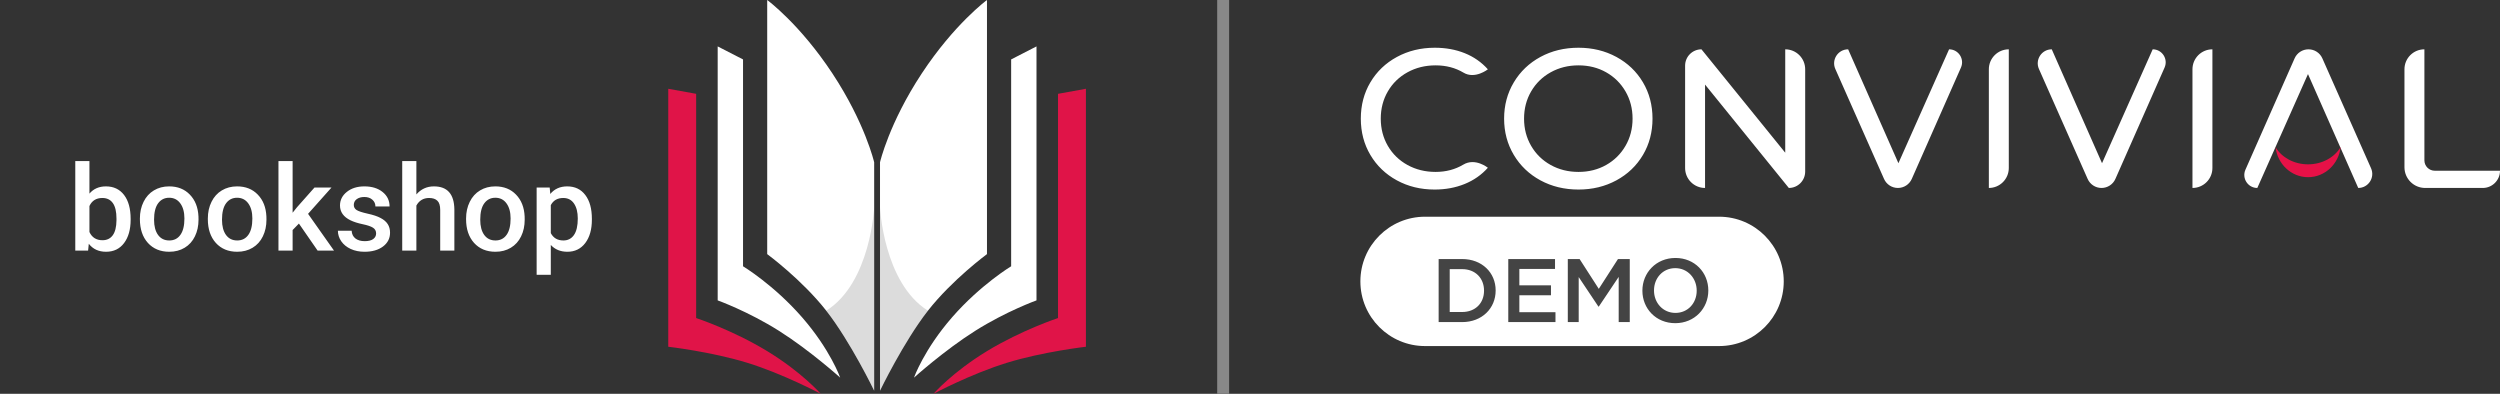 <svg width="419" height="66" viewBox="0 0 419 66" fill="none" xmlns="http://www.w3.org/2000/svg">
<rect x="0" y="0" width="419" height="66" fill="#333333" stroke="none"/>
<g clip-path="url(#clip0)">
<path fill-rule="evenodd" clip-rule="evenodd" d="M234.107 30.224C232.223 29.195 230.747 27.779 229.677 25.975C228.607 24.172 228.073 22.141 228.073 19.884C228.073 17.627 228.607 15.596 229.677 13.793C230.747 11.989 232.229 10.573 234.123 9.544C236.018 8.515 238.135 8 240.475 8C242.302 8 243.974 8.304 245.489 8.913C247.005 9.521 248.297 10.423 249.367 11.618C249.367 11.618 247.194 13.339 245.267 12.166C243.905 11.358 242.352 10.954 240.609 10.954C238.87 10.954 237.299 11.342 235.895 12.116C234.491 12.891 233.393 13.959 232.602 15.32C231.811 16.681 231.416 18.202 231.416 19.884C231.416 21.566 231.811 23.087 232.602 24.448C233.393 25.809 234.491 26.877 235.895 27.652C237.299 28.426 238.87 28.813 240.609 28.813C242.329 28.813 243.869 28.409 245.231 27.6C247.244 26.38 249.367 28.116 249.367 28.116C248.297 29.311 246.999 30.219 245.473 30.838C243.946 31.458 242.269 31.768 240.442 31.768C238.101 31.768 235.99 31.253 234.107 30.224ZM258.173 30.224C256.279 29.195 254.791 27.773 253.71 25.959C252.629 24.144 252.089 22.119 252.089 19.884C252.089 17.649 252.629 15.624 253.71 13.809C254.791 11.995 256.279 10.573 258.173 9.544C260.067 8.515 262.196 8 264.558 8C266.898 8 269.015 8.515 270.91 9.544C272.804 10.573 274.286 11.989 275.356 13.793C276.426 15.596 276.961 17.627 276.961 19.884C276.961 22.141 276.426 24.172 275.356 25.975C274.286 27.779 272.804 29.195 270.91 30.224C269.015 31.253 266.898 31.768 264.558 31.768C262.196 31.768 260.067 31.253 258.173 30.224ZM269.188 27.652C270.559 26.877 271.64 25.809 272.431 24.448C273.222 23.087 273.618 21.566 273.618 19.884C273.618 18.202 273.222 16.681 272.431 15.32C271.64 13.959 270.559 12.891 269.188 12.116C267.818 11.342 266.274 10.954 264.558 10.954C262.842 10.954 261.288 11.342 259.895 12.116C258.502 12.891 257.41 13.959 256.619 15.32C255.827 16.681 255.432 18.202 255.432 19.884C255.432 21.566 255.827 23.087 256.619 24.448C257.41 25.809 258.502 26.877 259.895 27.652C261.288 28.426 262.842 28.813 264.558 28.813C266.274 28.813 267.818 28.426 269.188 27.652ZM299.205 8.266C301.051 8.266 302.548 9.762 302.548 11.608V28.761C302.548 30.275 301.321 31.502 299.807 31.502L285.766 14.174V31.502C283.92 31.502 282.424 30.006 282.424 28.159V11.007C282.424 9.493 283.651 8.266 285.165 8.266L299.205 25.593V8.266ZM326.665 8.266C328.239 8.266 329.293 9.884 328.657 11.323L320.414 29.988C320.007 30.908 319.095 31.502 318.089 31.502C317.084 31.502 316.173 30.91 315.765 29.99L307.602 11.566C306.913 10.013 308.051 8.266 309.749 8.266L318.174 27.353L326.665 8.266ZM333.331 11.608C333.331 9.762 334.828 8.266 336.674 8.266V28.159C336.674 30.006 335.177 31.502 333.331 31.502V11.608ZM360.791 8.266C362.365 8.266 363.419 9.884 362.783 11.323L354.54 29.988C354.133 30.908 353.221 31.502 352.215 31.502C351.21 31.502 350.299 30.91 349.891 29.99L341.728 11.566C341.039 10.013 342.177 8.266 343.875 8.266L352.3 27.353L360.791 8.266ZM367.457 11.608C367.457 9.762 368.954 8.266 370.8 8.266V28.159C370.8 30.006 369.303 31.502 367.457 31.502V11.608ZM378.326 31.502C376.752 31.502 375.698 29.884 376.334 28.444L384.577 9.78C384.984 8.86 385.895 8.266 386.902 8.266C387.907 8.266 388.818 8.858 389.225 9.777L397.389 28.201C398.077 29.755 396.94 31.502 395.241 31.502L386.817 12.415L378.326 31.502ZM402.987 11.608C402.987 9.762 404.484 8.266 406.33 8.266V26.878C406.33 27.837 407.108 28.614 408.067 28.614H419C419 30.209 417.707 31.502 416.112 31.502H406.461C404.542 31.502 402.987 29.947 402.987 28.029V11.608Z" fill="white"/>
<path fill-rule="evenodd" clip-rule="evenodd" d="M392.29 24.648C391.274 26.367 389.21 27.543 386.829 27.543C384.46 27.543 382.404 26.379 381.383 24.674C381.706 27.503 384.024 29.696 386.835 29.696C389.654 29.696 391.978 27.489 392.29 24.648Z" fill="#E71147"/>
<path fill-rule="evenodd" clip-rule="evenodd" d="M228 47.16C228 41.173 232.853 36.32 238.84 36.32H288.116C294.103 36.32 298.956 41.173 298.956 47.16C298.956 53.147 294.103 58 288.116 58H238.84C232.853 58 228 53.147 228 47.16Z" fill="white"/>
<path d="M241.116 53.983H245.056C248.377 53.983 250.671 51.673 250.671 48.7V48.669C250.671 45.696 248.377 43.416 245.056 43.416H241.116V53.983ZM245.056 45.107C247.275 45.107 248.724 46.632 248.724 48.7V48.73C248.724 50.798 247.275 52.292 245.056 52.292H242.972V45.107H245.056ZM252.787 53.983H260.697V52.322H254.644V49.485H259.943V47.824H254.644V45.077H260.622V43.416H252.787V53.983ZM262.764 53.983H264.59V46.435L267.896 51.387H267.957L271.293 46.405V53.983H273.149V43.416H271.172L267.957 48.413L264.741 43.416H262.764V53.983ZM280.774 54.164C284.02 54.164 286.314 51.673 286.314 48.7V48.669C286.314 45.696 284.05 43.235 280.805 43.235C277.559 43.235 275.265 45.726 275.265 48.7V48.73C275.265 51.704 277.529 54.164 280.774 54.164ZM280.805 52.443C278.706 52.443 277.212 50.753 277.212 48.7V48.669C277.212 46.616 278.676 44.941 280.774 44.941C282.873 44.941 284.367 46.647 284.367 48.7V48.73C284.367 50.783 282.903 52.443 280.805 52.443Z" fill="#444444"/>
</g>
<path fill-rule="evenodd" clip-rule="evenodd" d="M128.583 58.849C134.415 62.397 137.547 66 137.547 66C137.547 66 131.293 62.671 125.249 60.806C119.205 58.94 112 58.114 112 58.114V14.88L116.676 15.724V53.306C116.676 53.306 122.751 55.302 128.583 58.849ZM165.417 58.849C159.585 62.397 156.453 66 156.453 66C156.453 66 162.707 62.671 168.751 60.806C174.795 58.94 182 58.114 182 58.114V14.88L177.324 15.724V53.306C177.324 53.306 171.249 55.302 165.417 58.849Z" fill="#E01448"/>
<path fill-rule="evenodd" clip-rule="evenodd" d="M146.511 65.483V27.199C146.511 27.199 144.998 20.633 139.519 12.321C134.04 4.008 128.583 0 128.583 0V42.59C128.583 42.59 134.415 46.884 138.478 52.072C142.541 57.261 146.511 65.483 146.511 65.483ZM140.818 63.294C140.818 63.294 139.166 58.61 134.417 53.167C129.668 47.724 124.532 44.628 124.532 44.628V9.959L120.284 7.777V50.345C120.284 50.345 125.362 52.172 130.551 55.445C135.741 58.718 140.818 63.294 140.818 63.294ZM147.489 65.483V27.199C147.489 27.199 149.002 20.633 154.481 12.321C159.96 4.008 165.417 0 165.417 0V42.59C165.417 42.59 159.585 46.884 155.522 52.072C151.459 57.261 147.489 65.483 147.489 65.483ZM153.182 63.294C153.182 63.294 154.834 58.61 159.583 53.167C164.332 47.724 169.468 44.628 169.468 44.628V9.959L173.716 7.777V50.345C173.716 50.345 168.638 52.172 163.449 55.445C158.259 58.718 153.182 63.294 153.182 63.294Z" fill="white"/>
<path opacity="0.14" fill-rule="evenodd" clip-rule="evenodd" d="M146.511 34.72V65.483C146.511 65.483 142.541 57.261 138.478 52.072C145.947 47.381 146.511 34.72 146.511 34.72ZM147.489 34.72V65.483C147.489 65.483 151.459 57.261 155.522 52.072C148.053 47.381 147.489 34.72 147.489 34.72Z" fill="black"/>
<rect x="204" width="2" height="66" fill="#888888"/>
<path d="M21.895 36.824C21.895 38.465 21.527 39.77 20.791 40.74C20.062 41.71 19.056 42.195 17.773 42.195C16.537 42.195 15.573 41.749 14.883 40.857L14.766 42H12.617V27H14.99V32.449C15.674 31.642 16.595 31.238 17.754 31.238C19.043 31.238 20.055 31.717 20.791 32.674C21.527 33.631 21.895 34.969 21.895 36.688V36.824ZM19.521 36.619C19.521 35.473 19.32 34.614 18.916 34.041C18.512 33.468 17.926 33.182 17.158 33.182C16.13 33.182 15.407 33.631 14.99 34.529V38.885C15.413 39.803 16.143 40.262 17.178 40.262C17.92 40.262 18.493 39.985 18.896 39.432C19.3 38.878 19.509 38.042 19.521 36.922V36.619ZM23.447 36.619C23.447 35.584 23.652 34.653 24.062 33.826C24.473 32.993 25.049 32.355 25.791 31.912C26.533 31.463 27.386 31.238 28.35 31.238C29.775 31.238 30.931 31.697 31.816 32.615C32.708 33.533 33.19 34.751 33.262 36.268L33.272 36.824C33.272 37.866 33.07 38.797 32.666 39.617C32.269 40.438 31.696 41.072 30.947 41.522C30.205 41.971 29.346 42.195 28.369 42.195C26.878 42.195 25.684 41.7 24.785 40.711C23.893 39.715 23.447 38.39 23.447 36.736V36.619ZM25.82 36.824C25.82 37.911 26.045 38.764 26.494 39.383C26.943 39.995 27.568 40.301 28.369 40.301C29.17 40.301 29.792 39.988 30.234 39.363C30.684 38.738 30.908 37.824 30.908 36.619C30.908 35.551 30.677 34.705 30.215 34.08C29.759 33.455 29.137 33.143 28.35 33.143C27.575 33.143 26.96 33.452 26.504 34.07C26.048 34.682 25.82 35.6 25.82 36.824ZM34.834 36.619C34.834 35.584 35.039 34.653 35.449 33.826C35.859 32.993 36.435 32.355 37.178 31.912C37.92 31.463 38.773 31.238 39.736 31.238C41.162 31.238 42.318 31.697 43.203 32.615C44.095 33.533 44.577 34.751 44.648 36.268L44.658 36.824C44.658 37.866 44.456 38.797 44.053 39.617C43.656 40.438 43.083 41.072 42.334 41.522C41.592 41.971 40.732 42.195 39.756 42.195C38.265 42.195 37.07 41.7 36.172 40.711C35.28 39.715 34.834 38.39 34.834 36.736V36.619ZM37.207 36.824C37.207 37.911 37.432 38.764 37.881 39.383C38.33 39.995 38.955 40.301 39.756 40.301C40.557 40.301 41.178 39.988 41.621 39.363C42.07 38.738 42.295 37.824 42.295 36.619C42.295 35.551 42.064 34.705 41.602 34.08C41.146 33.455 40.524 33.143 39.736 33.143C38.962 33.143 38.346 33.452 37.891 34.07C37.435 34.682 37.207 35.6 37.207 36.824ZM50.098 37.469L49.043 38.553V42H46.67V27H49.043V35.652L49.785 34.725L52.705 31.434H55.557L51.631 35.838L55.977 42H53.232L50.098 37.469ZM63.037 39.129C63.037 38.706 62.861 38.383 62.51 38.162C62.165 37.941 61.589 37.745 60.781 37.576C59.974 37.407 59.3 37.192 58.76 36.932C57.575 36.359 56.982 35.529 56.982 34.441C56.982 33.53 57.367 32.768 58.135 32.156C58.903 31.544 59.88 31.238 61.065 31.238C62.328 31.238 63.346 31.551 64.121 32.176C64.902 32.801 65.293 33.611 65.293 34.607H62.92C62.92 34.152 62.751 33.774 62.412 33.475C62.074 33.169 61.624 33.016 61.065 33.016C60.544 33.016 60.117 33.136 59.785 33.377C59.46 33.618 59.297 33.94 59.297 34.344C59.297 34.708 59.45 34.992 59.756 35.193C60.062 35.395 60.68 35.6 61.611 35.809C62.542 36.01 63.272 36.255 63.799 36.541C64.333 36.821 64.727 37.16 64.981 37.557C65.241 37.954 65.371 38.435 65.371 39.002C65.371 39.953 64.977 40.724 64.189 41.316C63.402 41.902 62.37 42.195 61.094 42.195C60.228 42.195 59.456 42.039 58.779 41.727C58.102 41.414 57.575 40.984 57.197 40.438C56.82 39.891 56.631 39.301 56.631 38.67H58.935C58.968 39.23 59.18 39.663 59.57 39.969C59.961 40.268 60.478 40.418 61.123 40.418C61.748 40.418 62.223 40.301 62.549 40.066C62.874 39.825 63.037 39.513 63.037 39.129ZM69.785 32.586C70.56 31.688 71.54 31.238 72.725 31.238C74.977 31.238 76.12 32.524 76.152 35.096V42H73.779V35.184C73.779 34.454 73.62 33.94 73.301 33.641C72.988 33.335 72.526 33.182 71.914 33.182C70.963 33.182 70.254 33.605 69.785 34.451V42H67.412V27H69.785V32.586ZM78.115 36.619C78.115 35.584 78.32 34.653 78.731 33.826C79.141 32.993 79.717 32.355 80.459 31.912C81.201 31.463 82.054 31.238 83.018 31.238C84.443 31.238 85.599 31.697 86.484 32.615C87.376 33.533 87.858 34.751 87.93 36.268L87.939 36.824C87.939 37.866 87.738 38.797 87.334 39.617C86.937 40.438 86.364 41.072 85.615 41.522C84.873 41.971 84.014 42.195 83.037 42.195C81.546 42.195 80.352 41.7 79.453 40.711C78.561 39.715 78.115 38.39 78.115 36.736V36.619ZM80.488 36.824C80.488 37.911 80.713 38.764 81.162 39.383C81.611 39.995 82.236 40.301 83.037 40.301C83.838 40.301 84.46 39.988 84.902 39.363C85.352 38.738 85.576 37.824 85.576 36.619C85.576 35.551 85.345 34.705 84.883 34.08C84.427 33.455 83.805 33.143 83.018 33.143C82.243 33.143 81.628 33.452 81.172 34.07C80.716 34.682 80.488 35.6 80.488 36.824ZM99.199 36.824C99.199 38.458 98.828 39.764 98.086 40.74C97.344 41.71 96.348 42.195 95.098 42.195C93.939 42.195 93.011 41.815 92.314 41.053V46.062H89.941V31.434H92.129L92.227 32.508C92.923 31.662 93.87 31.238 95.068 31.238C96.357 31.238 97.367 31.72 98.096 32.684C98.831 33.641 99.199 34.972 99.199 36.678V36.824ZM96.836 36.619C96.836 35.565 96.624 34.728 96.201 34.109C95.784 33.491 95.186 33.182 94.404 33.182C93.434 33.182 92.738 33.582 92.314 34.383V39.07C92.744 39.891 93.447 40.301 94.424 40.301C95.179 40.301 95.768 39.998 96.191 39.393C96.621 38.781 96.836 37.856 96.836 36.619Z" fill="white"/>
<defs>
<clipPath id="clip0">
<rect width="191" height="50" fill="white" transform="translate(228 8)"/>
</clipPath>
</defs>
</svg>
